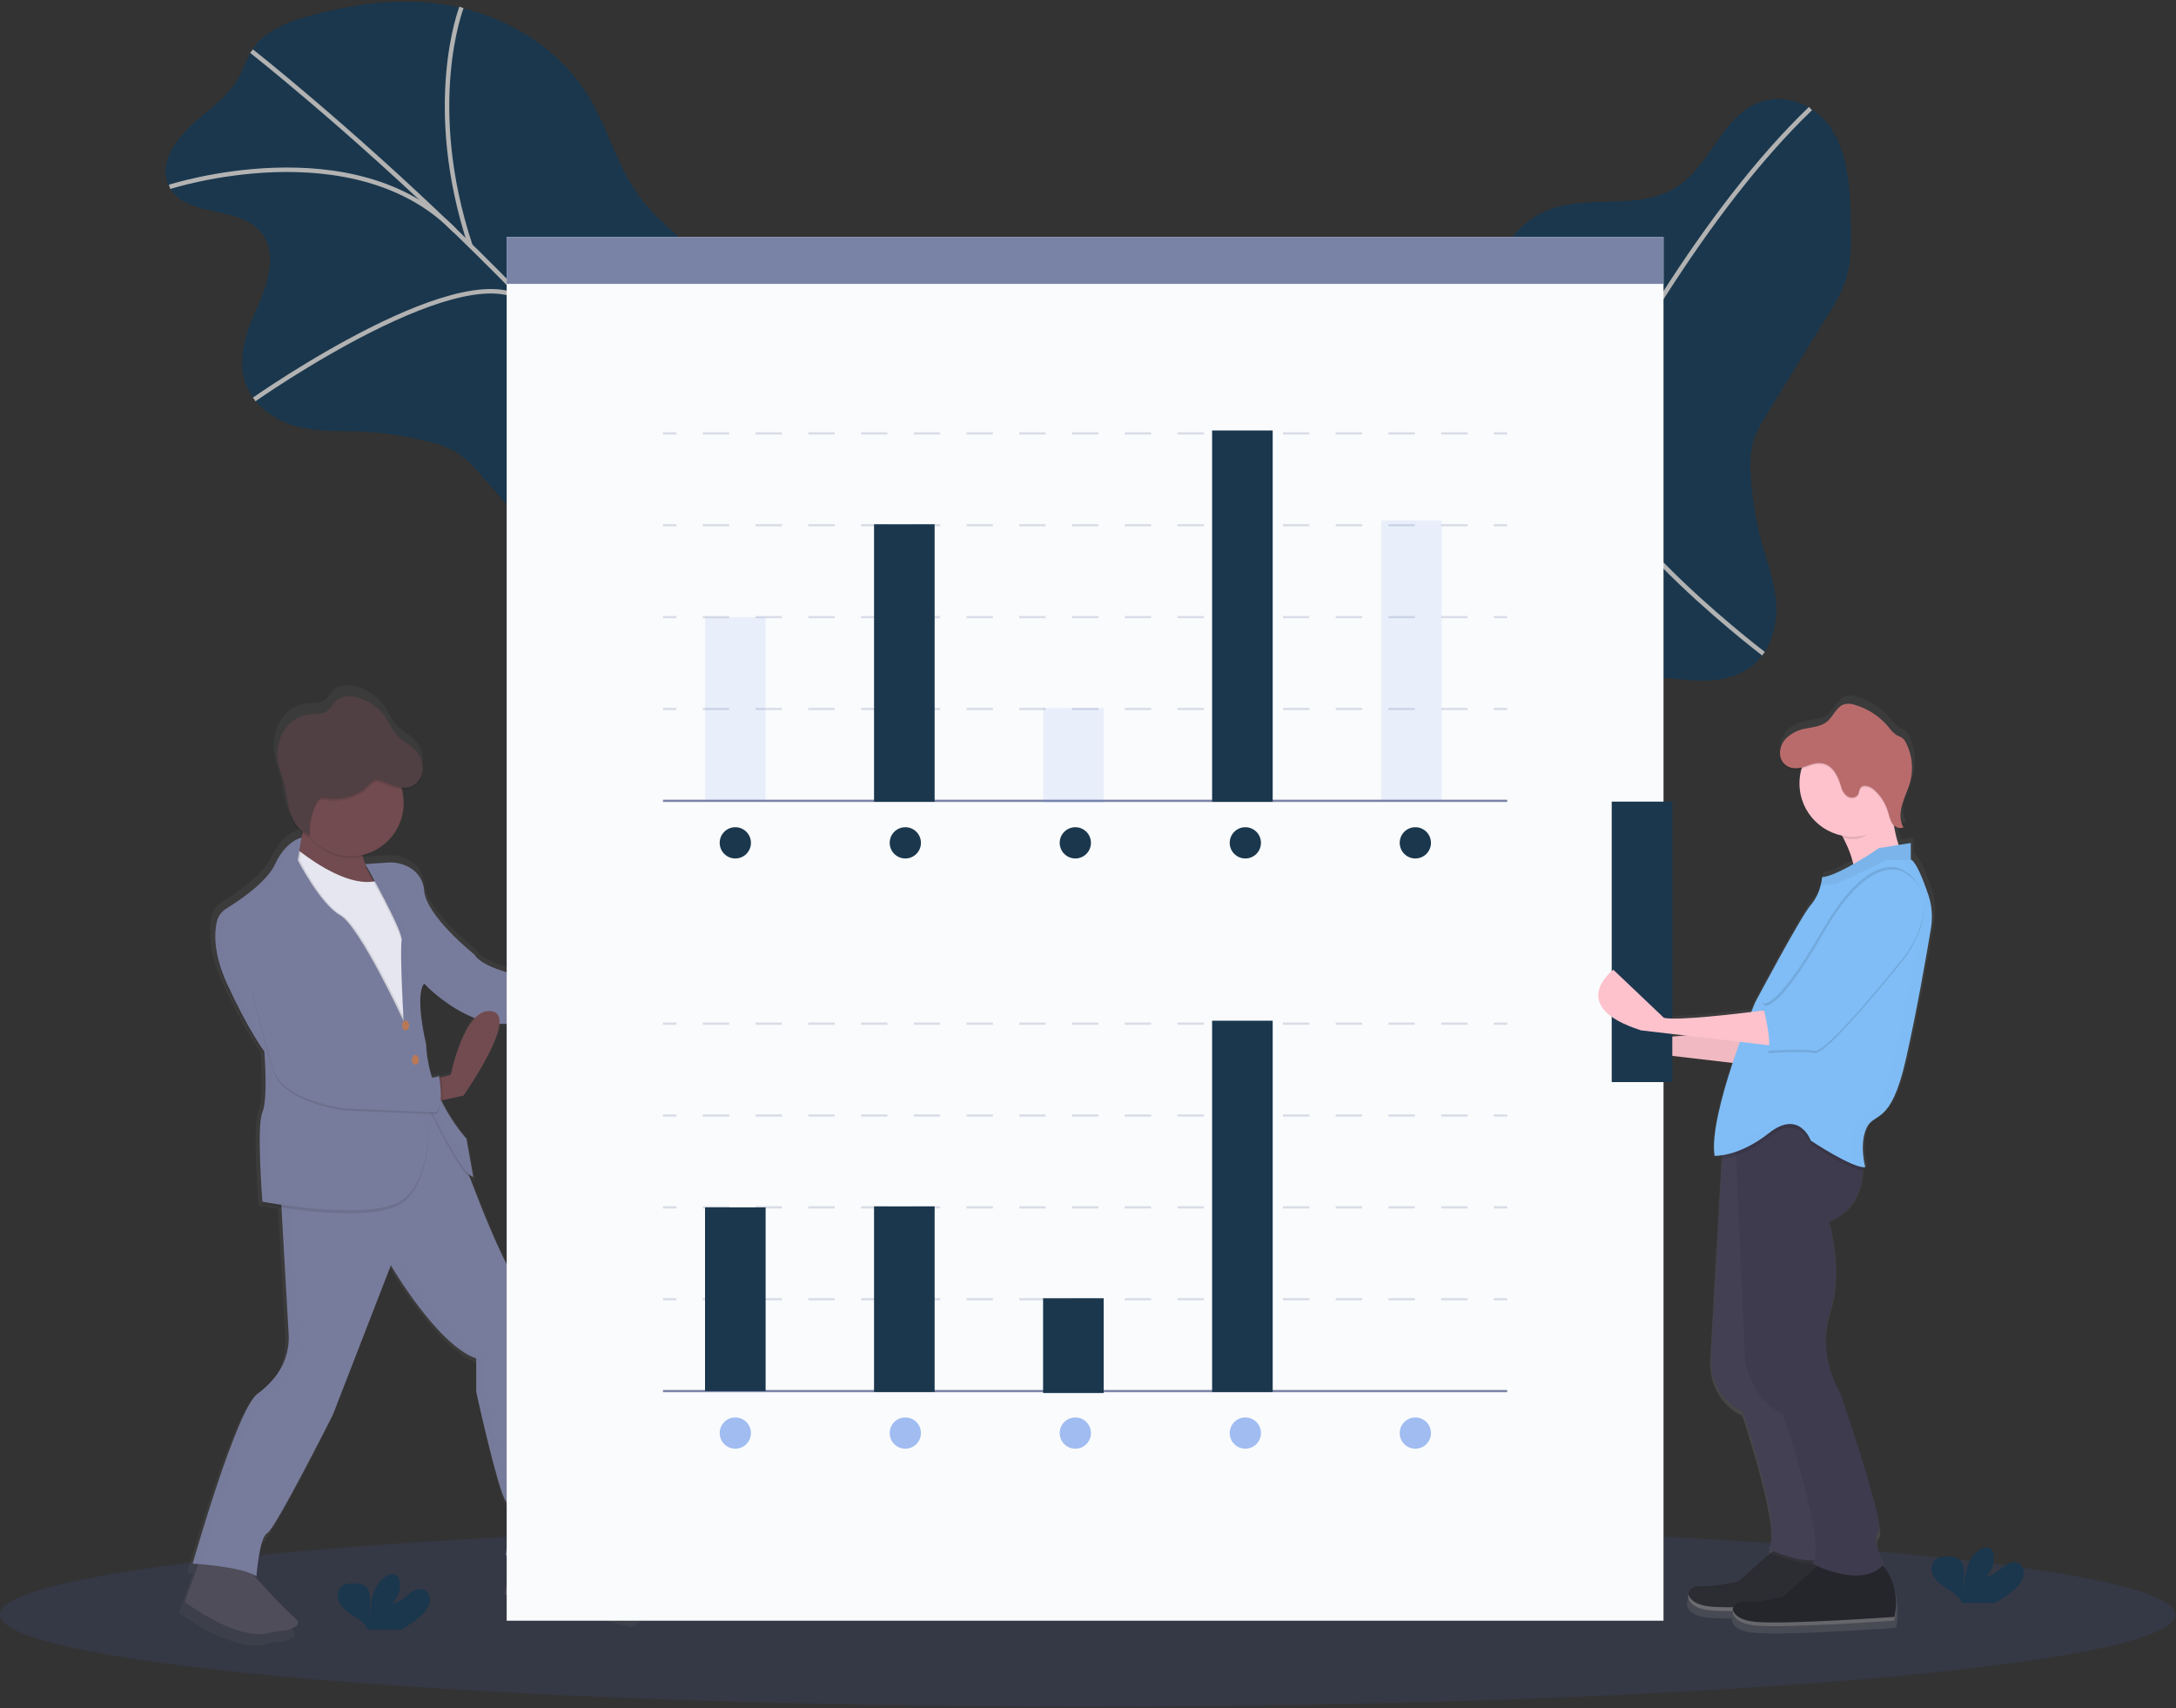 <svg width="972" height="763" viewBox="0 0 972 763" fill="none" xmlns="http://www.w3.org/2000/svg">
<rect x="0" y="0" width="972" height="763" fill="#333333" stroke="none"/>
<path d="M81.21 60.43C76.21 66.34 71.53 74.52 75.21 82.59C82.35 98.4 108.54 90.69 117.89 105.43C120.69 109.84 121.07 115.23 120.42 120.04C119.16 129.45 114.5 137.44 111.28 146.04C108.06 154.64 106.39 165.04 110.93 174.12C115.3 182.91 124.51 188.46 133.43 190.67C142.35 192.88 151.29 192.38 160.2 192.67C170.785 193.085 181.295 194.634 191.55 197.29C196.062 198.263 200.39 199.951 204.37 202.29C208.92 205.2 212.6 209.47 216.2 213.67L248.2 250.96C252.45 255.96 256.79 260.96 262.06 264.63C268.14 268.86 275.06 271.01 281.87 273.08C296.52 277.56 311.87 282.08 325.87 279.01C339.87 275.94 351.62 262.56 348.12 247.07C344.79 232.32 329.77 221.86 324.71 207.41C316.71 184.64 336.46 163.52 330.53 140.35C324.85 118.13 299.67 106.67 285.67 87.86C275.67 74.38 271.73 57.52 262.99 43.18C250.4 22.52 228.44 8.81 206.49 3.61C184.54 -1.59 162.47 0.92 141.93 6.1C133.23 8.31 124.53 11.1 117.63 16.62C110.3 22.49 109.45 31.39 104.11 38.48C97.92 46.74 87.95 52.42 81.21 60.43Z" fill="#1A374D"/>
<path d="M112.36 22.83C112.36 22.83 282.03 156.33 339.12 272.39" stroke="#B2B2B2" stroke-width="2" stroke-miterlimit="10"/>
<path d="M75.75 83.46C75.75 83.46 158.12 56.78 203.3 103.1" stroke="#B3B3B3" stroke-width="2" stroke-miterlimit="10"/>
<path d="M113.55 178.4C113.55 178.4 211.66 109.4 236.46 136.31" stroke="#B2B2B2" stroke-width="2" stroke-miterlimit="10"/>
<path d="M206.14 3.31C206.14 3.31 189.23 46.7 210.14 109.77" stroke="#B2B2B2" stroke-width="2" stroke-miterlimit="10"/>
<path d="M685.181 358.621C692.331 361.588 701.546 363.56 708.116 357.601C721.008 345.993 705.702 323.386 716.902 309.998C720.253 305.99 725.272 303.99 730.052 303.147C739.4 301.487 748.428 303.498 757.6 303.951C766.772 304.405 777.187 302.835 784.458 295.75C791.504 288.915 793.992 278.454 793.386 269.284C792.78 260.114 789.586 251.749 787.154 243.173C784.332 232.962 782.613 222.479 782.026 211.902C781.582 207.307 781.874 202.671 782.893 198.168C784.282 192.949 787.232 188.145 790.139 183.439L815.938 141.618C819.409 136.05 822.854 130.395 824.748 124.259C826.93 117.181 826.875 109.935 826.777 102.818C826.592 87.499 826.232 71.502 819.052 59.097C811.872 46.693 795.553 39.566 781.86 47.609C768.82 55.264 763.421 72.753 751.192 81.966C731.931 96.509 705.807 84.113 685.536 96.805C666.094 108.97 662.83 136.442 649.165 155.497C639.363 169.121 624.498 178 613.493 190.685C597.638 208.959 591.251 234.047 592.969 256.539C594.687 279.031 603.787 299.294 614.965 317.288C619.715 324.904 625.017 332.345 632.373 337.24C640.194 342.439 648.931 340.544 657.309 343.476C667.059 346.862 675.501 354.634 685.181 358.621Z" fill="#1A374D"/>
<path d="M639.892 340.373C639.892 340.373 715.502 138.152 808.718 48.486" stroke="#B2B2B2" stroke-width="2" stroke-miterlimit="10"/>
<path d="M708.781 356.822C708.781 356.822 658.326 286.459 688.722 229.337" stroke="#B3B3B3" stroke-width="2" stroke-miterlimit="10"/>
<path d="M787.739 291.953C787.739 291.953 692.183 219.458 710.281 187.652" stroke="#B2B2B2" stroke-width="2" stroke-miterlimit="10"/>
<path d="M592.79 256.964C592.79 256.964 639.267 259.885 692.997 220.794" stroke="#B2B2B2" stroke-width="2" stroke-miterlimit="10"/>
<path d="M330.19 141.1C330.19 141.1 317.38 169.83 258.29 159.78" stroke="#535461" stroke-width="2" stroke-miterlimit="10"/>
<path d="M248.98 247.53C248.98 247.53 294.45 202.05 280.55 185.53" stroke="#535461" stroke-width="2" stroke-miterlimit="10"/>
<path opacity="0.1" d="M485.85 762.21C754.178 762.21 971.7 743.818 971.7 721.13C971.7 698.442 754.178 680.05 485.85 680.05C217.522 680.05 0 698.442 0 721.13C0 743.818 217.522 762.21 485.85 762.21Z" fill="#476AE7"/>
<path d="M863.03 397.24C860.96 391.18 857.97 383.5 855.61 381.69C855.466 381.574 855.308 381.477 855.14 381.4H854.85V373.91L849.27 374.8C848.383 372.094 847.715 369.322 847.27 366.51C847.807 367.048 848.492 367.415 849.238 367.565C849.984 367.714 850.757 367.64 851.46 367.35C851.37 367.2 851.29 367.04 851.21 366.88L851.46 366.77C850.581 365.221 850.116 363.471 850.11 361.69C850.155 360.063 850.414 358.449 850.88 356.89C851.88 353.44 853.57 350.22 854.51 346.75C855.11 344.517 855.393 342.211 855.35 339.9C855.381 335.982 854.49 332.111 852.75 328.6C852.31 327.586 851.622 326.699 850.75 326.02C849.965 325.584 849.157 325.19 848.33 324.84C846.943 323.906 845.748 322.714 844.81 321.33C840.846 316.502 835.539 312.959 829.56 311.15C828.002 310.568 826.311 310.433 824.68 310.76C820.93 311.76 819.57 316.41 816.53 318.85C813.85 321 810.17 321.22 806.8 321.94C803.43 322.66 800.04 324.09 797.74 326.69C796.155 328.502 795.291 330.833 795.31 333.24C795.218 334.365 795.416 335.494 795.885 336.52C796.354 337.546 797.079 338.434 797.99 339.1C799.028 339.78 800.204 340.223 801.433 340.396C802.662 340.569 803.915 340.468 805.1 340.1C804.173 343.301 803.918 346.659 804.351 349.963C804.783 353.267 805.894 356.446 807.613 359.301C809.332 362.155 811.623 364.623 814.342 366.551C817.06 368.478 820.147 369.823 823.41 370.5L824.06 371.67C826.07 375.412 827.595 379.394 828.6 383.52C823.46 386.43 817.85 389.16 814.46 389.42C814.324 390.745 814.076 392.056 813.72 393.34C812.927 396.559 811.405 399.553 809.27 402.09C804.66 407.27 783.93 446.43 783.93 446.43C783.93 446.43 783.28 447.99 782.21 450.65C769.34 452.23 748.33 454.51 742.47 453.34L719.47 431.46C719.47 431.46 712.03 437.14 712.68 444.04L708.59 440.1C708.59 440.1 686.71 456.8 721.26 467.74L773.83 473.84C768.83 488.95 764.15 506.54 765.6 516.11H766.03C767.035 516.109 768.037 516.032 769.03 515.88L768.94 517.58L763.85 608.27C763.85 608.27 762.7 624.97 778.25 632.45C778.25 632.45 797.25 688.3 789.77 694.64C789.77 694.64 790.66 695.11 792.16 695.76L776.53 709.61C776.53 709.61 765.01 712.49 758.68 711.91C757.568 711.757 756.438 712.02 755.507 712.647C754.575 713.274 753.907 714.222 753.63 715.31C753.63 715.43 753.63 715.55 753.57 715.67V715.82C753.57 715.94 753.57 716.06 753.57 716.19C753.57 716.32 753.57 716.28 753.57 716.33C753.57 716.38 753.57 716.54 753.57 716.65C753.57 716.76 753.57 716.74 753.57 716.78C753.57 716.82 753.57 717.03 753.64 717.15V717.29C753.673 717.423 753.717 717.557 753.77 717.69L753.82 717.81C753.87 717.94 753.93 718.07 754 718.2V718.29C754.07 718.42 754.15 718.54 754.23 718.67L754.3 718.78C754.393 718.913 754.497 719.047 754.61 719.18L754.7 719.28C754.82 719.42 754.95 719.55 755.08 719.68L755.14 719.73L755.57 720.1L755.66 720.17C755.82 720.3 756 720.42 756.18 720.54L756.3 720.62C756.49 720.74 756.69 720.86 756.9 720.97H756.99L757.64 721.29H757.73L758.49 721.59L758.65 721.65L759.48 721.92H759.62L760.53 722.16H760.6L761.6 722.36H761.8L762.88 722.52H763.09L764.31 722.64C766.68 722.82 769.87 722.89 773.56 722.87C773.56 722.87 773.56 722.96 773.56 723.01C773.56 723.06 773.56 723.22 773.56 723.33V723.46C773.56 723.58 773.56 723.71 773.63 723.83V723.97C773.664 724.103 773.707 724.237 773.76 724.37L773.81 724.49C773.86 724.62 773.92 724.75 773.99 724.88V724.97C774.06 725.1 774.14 725.22 774.22 725.35L774.29 725.46C774.383 725.593 774.487 725.727 774.6 725.86L774.69 725.96C774.81 726.1 774.94 726.23 775.07 726.36L775.13 726.41L775.56 726.78L775.65 726.85C775.81 726.98 775.99 727.1 776.17 727.22L776.3 727.3C776.49 727.42 776.69 727.54 776.9 727.65H776.99L777.64 727.97H777.73L778.49 728.27L778.65 728.33L779.48 728.6H779.62L780.53 728.84H780.6L781.6 729.04H781.8L782.88 729.2H783.09L784.31 729.32C799.31 730.47 847.07 727.02 847.07 727.02V726.89V726.72C847.54 724.49 849.84 711.53 841.68 701.95C841.92 701.7 842.16 701.43 842.38 701.15C842.38 701.15 836.05 690.21 839.5 686.75C842.95 683.29 822.23 623.41 822.23 623.41C822.23 623.41 811.29 606.14 817.62 586.56C823.95 566.98 817.04 545.68 817.04 545.68C817.04 545.68 832.14 541.19 832.45 522.6C832.45 522.04 832.45 521.46 832.45 520.87C832.781 520.917 833.116 520.937 833.45 520.93C833.663 520.945 833.877 520.945 834.09 520.93C834.09 520.93 831.21 510.57 834.67 503.08C838.13 495.59 845.61 502.5 852.52 471.99C857.52 449.91 861.92 424.51 863.97 412.15C864.857 407.177 864.534 402.063 863.03 397.24V397.24ZM731.62 462.02L726.37 457.02C728.11 457.74 730.04 458.45 732.2 459.13L752 461.43C743.16 462.23 734.95 462.68 731.62 462.02Z" fill="url(#paint0_linear_820_179)"/>
<path d="M781.74 459.1C781.74 459.1 741.01 464.76 732.52 463.1L709.85 441.54C709.85 441.54 688.35 457.95 722.3 468.69L785.7 476.1L781.74 459.1Z" fill="#FDC2CC"/>
<path opacity="0.05" d="M781.74 459.1C781.74 459.1 741.01 464.76 732.52 463.1L709.85 441.54C709.85 441.54 688.35 457.95 722.3 468.69L785.7 476.1L781.74 459.1Z" fill="black"/>
<path d="M796.45 688.75L776.65 706.29C776.65 706.29 765.34 709.12 759.11 708.55C752.88 707.98 750.06 718.17 764.77 719.3C779.48 720.43 826.43 717.04 826.43 717.04C826.43 717.04 830.96 698.94 817.38 688.75H796.45Z" fill="#25252C"/>
<path opacity="0.05" d="M796.399 689L776.599 706.54C776.599 706.54 765.289 709.37 759.059 708.8C752.829 708.23 750.009 718.42 764.719 719.55C779.429 720.68 826.379 717.29 826.379 717.29C826.379 717.29 830.909 699.19 817.329 689H796.399Z" fill="#C7C7C7"/>
<path opacity="0.3" d="M827.14 709.21C827.106 711.272 826.869 713.325 826.43 715.34C826.43 715.34 779.43 718.73 764.77 717.6C757.7 717.06 754.69 714.42 754.15 711.89C753.51 714.79 756.07 718.63 764.77 719.3C779.48 720.43 826.43 717.04 826.43 717.04C826.981 714.468 827.219 711.839 827.14 709.21V709.21Z" fill="white"/>
<path d="M819.64 368C819.64 368 832.09 385.54 827.56 397.42C823.03 409.3 851.32 384.97 851.32 384.97C851.32 384.97 842.27 369.13 846.79 352.16L819.64 368Z" fill="#FDC2CC"/>
<path d="M816.25 695.54L796.45 713.1C796.45 713.1 785.14 715.93 778.91 715.36C772.68 714.79 769.85 724.96 784.57 726.1C799.29 727.24 846.23 723.84 846.23 723.84C846.23 723.84 850.76 705.74 837.18 695.55L816.25 695.54Z" fill="#25252C"/>
<path d="M821.91 691.58C818.96 695.22 814.8 696.58 810.45 696.83C800.56 697.3 789.67 691.58 789.67 691.58C797.02 685.36 778.36 630.48 778.36 630.48C763.09 623.13 764.22 606.72 764.22 606.72L769.22 517.65L770.47 495.28L786.31 485.66L798.8 495.24L810.64 504.33C811.41 507.22 811.905 510.177 812.12 513.16C813.49 533.95 797.06 538.84 797.06 538.84C797.06 538.84 803.85 559.77 797.63 579C791.41 598.23 802.16 615.2 802.16 615.2C802.16 615.2 822.53 674.03 819.16 677.43C815.79 680.83 821.91 691.58 821.91 691.58Z" fill="#3E3B4F"/>
<path opacity="0.05" d="M821.709 692.92C818.759 696.56 814.599 697.92 810.249 698.17C800.359 698.64 789.469 692.92 789.469 692.92C796.819 686.7 778.159 631.82 778.159 631.82C762.889 624.47 764.019 608.06 764.019 608.06L769.019 518.99L770.269 496.62L786.109 487L798.599 496.58L810.439 505.67C811.208 508.56 811.704 511.517 811.919 514.5C813.289 535.29 796.859 540.18 796.859 540.18C796.859 540.18 803.649 561.11 797.429 580.34C791.209 599.57 801.959 616.54 801.959 616.54C801.959 616.54 822.329 675.37 818.959 678.77C815.589 682.17 821.709 692.92 821.709 692.92Z" fill="#BEB2B2"/>
<path d="M841.71 698.37C832.09 710.25 809.47 698.37 809.47 698.37C809.931 697.952 810.276 697.421 810.47 696.83C814.62 685.55 796.47 631.62 796.47 631.62C781.2 624.27 779.47 606.73 779.47 606.73L775.47 516.08L774.95 504.34L798.75 495.25L806.06 492.46L830.39 511.1C831.444 514.954 831.968 518.934 831.95 522.93C831.65 541.22 816.85 545.63 816.85 545.63C816.85 545.63 823.64 566.56 817.42 585.79C811.2 605.02 821.95 621.99 821.95 621.99C821.95 621.99 842.32 680.82 838.95 684.22C835.58 687.62 841.71 698.37 841.71 698.37Z" fill="#3E3B4F"/>
<path opacity="0.1" d="M831.95 522.95C827.06 522.25 817.16 516.36 812.07 513.16C810.13 511.94 808.89 511.16 808.89 511.16C808.89 511.16 803.8 497.02 790.22 507.77C785.804 511.352 780.818 514.168 775.47 516.1C773.424 516.824 771.315 517.353 769.17 517.68L770.42 495.31L786.26 485.69L798.75 495.27L806.06 492.48L830.39 511.1C831.445 514.961 831.97 518.948 831.95 522.95V522.95Z" fill="black"/>
<path d="M862.57 414.43C860.57 426.57 856.23 451.52 851.32 473.22C844.53 503.22 837.18 496.41 833.78 503.77C830.38 511.13 833.21 521.31 833.21 521.31C827.55 521.88 808.88 509.43 808.88 509.43C808.88 509.43 803.79 495.29 790.21 506.04C776.63 516.79 765.88 516.22 765.88 516.22C763.05 497.55 783.98 447.77 783.98 447.77C783.98 447.77 804.37 409.3 808.85 404.21C810.947 401.716 812.443 398.774 813.22 395.61C813.567 394.349 813.808 393.061 813.94 391.76C821.29 391.19 839.4 378.76 839.4 378.76L853.54 376.5V383.85C853.705 383.924 853.859 384.018 854 384.13C856.33 385.91 859.26 393.46 861.29 399.41C862.946 404.235 863.386 409.394 862.57 414.43V414.43Z" fill="#80BDF6"/>
<path opacity="0.1" d="M851.32 391.2C851.32 391.2 836.61 379.32 814.55 417.79C792.49 456.26 787.4 450.03 787.4 450.03C787.4 450.03 791.93 467.03 789.66 470.4C789.66 470.4 804.93 469.27 810.59 470.4C816.25 471.53 851.32 427.4 851.32 427.4C851.32 427.4 869.43 402.51 851.32 391.2Z" fill="black"/>
<path opacity="0.1" d="M850.76 388.93C850.76 388.93 836.05 377.1 813.99 415.52C791.93 453.94 786.85 447.77 786.85 447.77C786.85 447.77 804.37 467 810.03 468.1C815.69 469.2 850.76 425.1 850.76 425.1C850.76 425.1 868.85 400.25 850.76 388.93Z" fill="black"/>
<path opacity="0.1" d="M789.14 466.72C789.37 462.53 787.79 455.16 786.88 451.34C790.32 450.89 792.49 450.59 792.49 450.59L796.49 467.59L789.14 466.72Z" fill="black"/>
<path opacity="0.1" d="M847.36 353.29L820.21 369.1C821.353 370.77 822.408 372.499 823.37 374.28C824.937 374.599 826.531 374.76 828.13 374.76C835.38 374.76 838.76 367.15 843.13 362.03C842.85 357.95 846.15 357.85 847.36 353.29Z" fill="black"/>
<path d="M827.57 373.66C840.692 373.66 851.33 363.022 851.33 349.9C851.33 336.778 840.692 326.14 827.57 326.14C814.447 326.14 803.81 336.778 803.81 349.9C803.81 363.022 814.447 373.66 827.57 373.66Z" fill="#FDC2CC"/>
<path opacity="0.1" d="M797.51 330.68C799.908 328.221 803.024 326.586 806.41 326.01C809.71 325.3 813.33 325.08 815.97 323.01C818.97 320.62 820.29 316.08 823.97 315.07C825.571 314.748 827.23 314.88 828.76 315.45C834.64 317.224 839.861 320.704 843.76 325.45C844.679 326.81 845.85 327.981 847.21 328.9C848.023 329.244 848.818 329.632 849.59 330.06C850.437 330.729 851.104 331.598 851.53 332.59C854.183 337.946 854.795 344.086 853.25 349.86C852.33 353.27 850.67 356.43 849.69 359.86C848.71 363.29 848.46 367.1 850.26 370.13C848.52 371.02 846.32 369.9 845.26 368.28C844.2 366.66 843.84 364.66 843.26 362.79C842.128 359.112 840.008 355.815 837.13 353.26C835.35 351.68 832.13 350.62 830.92 352.66C830.44 353.45 830.47 354.45 830.06 355.27C829.25 356.87 826.91 357.19 825.36 356.27C823.866 355.239 822.816 353.682 822.42 351.91C820.09 344.03 816.12 339.07 807.69 342.44C804.55 343.7 800.85 344.55 797.83 342.39C793.85 339.54 794.66 333.9 797.51 330.68Z" fill="black"/>
<path d="M797.51 330.1C799.908 327.641 803.024 326.006 806.41 325.43C809.71 324.72 813.33 324.5 815.97 322.43C818.97 320.04 820.29 315.5 823.97 314.49C825.571 314.168 827.23 314.3 828.76 314.87C834.64 316.644 839.861 320.124 843.76 324.87C844.679 326.23 845.85 327.401 847.21 328.32C848.023 328.664 848.818 329.052 849.59 329.48C850.437 330.149 851.104 331.018 851.53 332.01C854.183 337.366 854.795 343.506 853.25 349.28C852.33 352.69 850.67 355.85 849.69 359.28C848.71 362.71 848.46 366.52 850.26 369.55C848.52 370.44 846.32 369.32 845.26 367.7C844.2 366.08 843.84 364.08 843.26 362.21C842.128 358.532 840.008 355.235 837.13 352.68C835.35 351.1 832.13 350.04 830.92 352.08C830.44 352.87 830.47 353.87 830.06 354.69C829.25 356.29 826.91 356.61 825.36 355.69C823.866 354.659 822.816 353.102 822.42 351.33C820.09 343.45 816.12 338.49 807.69 341.86C804.55 343.12 800.85 343.97 797.83 341.81C793.85 338.97 794.66 333.34 797.51 330.1Z" fill="#B96B6B"/>
<path opacity="0.05" d="M854.05 384.1H842.55C842.55 384.1 819.92 395.41 819.36 394.85C818.98 394.47 815.48 395.12 813.26 395.59C813.607 394.329 813.848 393.041 813.98 391.74C821.33 391.17 839.44 378.74 839.44 378.74L853.58 376.48V383.83C853.747 383.9 853.905 383.991 854.05 384.1V384.1Z" fill="black"/>
<path opacity="0.3" d="M846.94 716C846.906 718.062 846.668 720.115 846.23 722.13C846.23 722.13 799.23 725.52 784.57 724.39C777.5 723.85 774.49 721.21 773.95 718.68C773.31 721.58 775.87 725.42 784.57 726.09C799.28 727.22 846.23 723.83 846.23 723.83C846.781 721.258 847.019 718.629 846.94 716V716Z" fill="white"/>
<g opacity="0.05">
<path opacity="0.05" d="M784.85 505.47C777.22 511.47 770.47 513.98 766.04 514.98C766.04 515.4 766.12 515.82 766.18 516.22C766.18 516.22 776.93 516.79 790.51 506.04C792.613 504.237 795.099 502.938 797.78 502.24C794.85 500.83 790.59 500.92 784.85 505.47Z" fill="black"/>
<path opacity="0.05" d="M861.62 399.4C859.62 393.4 856.62 385.9 854.33 384.12C854.188 384.008 854.034 383.914 853.87 383.84C853.87 383.84 849.19 384 849.34 384.12C851.67 385.9 853.93 392.88 855.96 398.83C857.596 403.653 858.018 408.805 857.19 413.83C855.19 425.97 850.85 450.92 845.94 472.62C839.15 502.62 831.8 495.81 828.4 503.17C825.62 509.17 827.01 517.11 827.61 519.78C830.03 520.78 832.13 521.41 833.49 521.27C833.49 521.27 830.66 511.09 834.06 503.73C837.46 496.37 844.81 503.16 851.6 473.18C856.51 451.49 860.83 426.53 862.85 414.39C863.676 409.368 863.254 404.22 861.62 399.4V399.4Z" fill="black"/>
</g>
<path d="M284.21 713.9C284.21 713.9 271.21 714.8 263.11 700.9C261.539 698.093 259.683 695.456 257.57 693.03C254.976 688.777 253.628 683.881 253.68 678.9C254.13 668.58 243.36 612.02 243.36 612.02C243.36 612.02 244.71 590.47 233.93 577.02C226.84 568.16 216.64 542.76 210.49 526.44C210.904 526.808 211.402 527.069 211.94 527.2L211.69 525.79L211.94 525.85L208.8 508.34C204.172 503.016 200.271 497.101 197.2 490.75L197.92 490.6L207.45 488.6C207.45 488.6 222.94 466.6 223.89 455.76L225.15 455.82H226.93C246.64 455.39 269.84 458.07 269.84 458.07C269.84 458 269.73 457.72 269.61 457.28C269.008 455.101 268.544 452.887 268.22 450.65L269.11 450.59L277.93 450C277.93 450 308.45 415.89 297.23 409.6C286.01 403.31 274.34 437.88 274.34 437.88L270.57 438.57L269.57 438.76C269.67 438.61 269.77 438.47 269.89 438.33C270.01 438.19 220.06 436.09 212.43 423.97C212.43 423.97 190.43 406.46 189.54 394.79C189.06 388.6 185.18 385.31 181.63 383.59C178.915 382.296 175.909 381.734 172.91 381.96L162.61 382.67L163.34 383.97H163.05C162.404 382.49 161.863 380.966 161.43 379.41H161.64C161.57 379.09 161.5 378.77 161.44 378.41C164.596 377.665 167.571 376.294 170.188 374.379C172.805 372.463 175.011 370.042 176.676 367.259C178.34 364.475 179.429 361.386 179.878 358.174C180.327 354.963 180.127 351.693 179.29 348.56C180.288 348.689 181.3 348.662 182.29 348.48C186.07 347.7 188.76 343.86 188.86 340C188.86 339.75 188.86 339.5 188.86 339.25C188.86 339.25 188.86 339.15 188.86 339.1C188.823 337.166 188.355 335.265 187.49 333.535C186.625 331.805 185.385 330.29 183.86 329.1C181.8 327.39 179.35 326.17 177.48 324.27C175.26 322 174.05 318.96 172.32 316.27C169.435 311.846 165.155 308.513 160.16 306.8C156.44 305.54 151.89 305.4 149.04 308.1C147.57 309.49 146.72 311.48 145.04 312.65C142.67 314.34 139.45 313.84 136.55 314.18C131.29 314.8 126.67 318.55 124.35 323.32C122.927 326.332 122.242 329.64 122.35 332.97C122.318 335.256 122.591 337.536 123.16 339.75C123.72 341.96 124.55 344.09 125.16 346.28C126.42 350.84 126.71 355.64 128.16 360.15C129.142 363.487 131.099 366.454 133.78 368.67L133.35 370.53C133.07 370.59 126.08 372.09 121.24 382.65C117.42 390.97 104.5 399.57 98.82 403.04C97.76 403.688 96.84 404.541 96.114 405.549C95.388 406.557 94.87 407.7 94.59 408.91C94.044 411.358 93.803 413.863 93.87 416.37C93.77 421.78 94.87 429.26 99.25 438.75C109.13 460.3 116.31 469.75 116.31 469.75C116.31 469.75 116.86 476.35 116.89 483.31C116.89 488.49 116.51 493.65 115.41 496.23C114.48 498.41 114.19 503.98 114.21 510.33C114.21 522.52 115.41 538.43 115.41 538.43C115.41 538.43 118.84 539.08 124.16 539.86L127.47 598.05C127.886 605.096 125.625 612.04 121.14 617.49C118.809 620.349 116.121 622.897 113.14 625.07C103.71 631.8 83.51 702.73 83.51 702.73C83.51 702.73 84.51 702.79 86.13 702.92L79.92 720.24C79.92 720.24 104.72 739.24 119.82 734.05C121.433 733.525 123.125 733.285 124.82 733.34C127.82 733.34 134.17 730.99 130.62 727.88C124.17 722.24 116.44 713.7 111.27 707.76C111.757 707.996 112.226 708.27 112.67 708.58V708.44L112.88 708.58C112.88 708.58 112.93 707.88 113.04 706.75L112.82 706.68C113.28 702.01 114.72 690.27 117.59 688.83C121.18 687.03 147.66 634.52 147.66 634.52L174.14 566.29C174.14 566.29 195.24 602.65 213.19 608.93V624.1C213.19 624.1 223.07 668.99 226.66 673.93C230.25 678.87 226.66 698.62 226.66 698.62C227.37 699.433 228.183 700.149 229.08 700.75L226.21 717.02C226.21 717.02 246.86 716.12 281.87 726.9C281.96 726.92 295.43 721.1 284.21 713.9ZM201.61 479.1L197.24 480.19L196.38 480.41C196.29 479.87 196.23 479.55 196.23 479.55C195.23 479.999 194.155 480.26 193.06 480.32C191.511 475.412 190.616 470.322 190.4 465.18C190.4 465.18 187.86 454.81 187.72 446.43C187.77 443.16 188.26 440.31 189.5 438.7L190.96 438.82L191.96 439.82L192.03 439.89L192.55 440.36L193.09 440.85L193.18 440.93L193.77 441.44L193.87 441.53L194.47 442.04L194.53 442.09L195.2 442.64L195.35 442.76L196.06 443.33H196.12L196.82 443.88L196.98 444L197.75 444.59L197.91 444.71L198.65 445.25L198.78 445.34L199.62 445.94L199.82 446.08L200.7 446.69L200.78 446.74L201.64 447.31L201.85 447.45L202.78 448.04L202.98 448.16L203.85 448.69L204.01 448.79L205.01 449.37L205.25 449.51L206.25 450.09H206.33L207.33 450.62L207.58 450.75L208.64 451.28L208.86 451.38L209.86 451.84L210.05 451.93L211.16 452.41L211.43 452.52L212.59 452.98C205.29 460.77 201.61 479.1 201.61 479.1Z" fill="url(#paint1_linear_820_179)"/>
<path d="M90.9 692.22L82.57 715.45C82.57 715.45 105.38 732.94 120.2 729.32C122.433 728.765 124.707 728.397 127 728.22C130.07 727.99 135.35 725.76 132.09 722.91C121.57 713.71 107.55 696.62 107.55 696.62L90.9 692.22Z" fill="#4F4D59"/>
<path d="M229.38 690.02L225.44 712.37C225.44 712.37 245.6 711.49 279.78 722.01C279.78 722.01 292.93 716.31 281.97 709.3C281.97 709.3 269.26 710.18 261.37 696.59C253.48 683 248.66 684.76 248.66 684.76L229.38 690.02Z" fill="#4F4D59"/>
<path d="M125.08 527.88L128.94 595.88C129.354 603.127 126.95 610.254 122.23 615.77C120.097 618.303 117.666 620.569 114.99 622.52C105.79 629.09 86.07 698.33 86.07 698.33C86.07 698.33 108.42 699.64 114.55 704.03C114.55 704.03 115.86 686.5 119.37 684.75C122.88 683 148.73 631.75 148.73 631.75L174.6 565.1C174.6 565.1 195.2 600.6 212.73 606.73V621.63C212.73 621.63 222.37 665.45 225.88 670.27C229.39 675.09 225.88 694.37 225.88 694.37C225.88 694.37 235.96 707.08 259.18 693.49C259.18 693.49 251.73 685.16 252.18 675.08C252.63 665 242.1 609.79 242.1 609.79C242.1 609.79 243.41 588.79 232.9 575.61C222.39 562.43 204.85 512.1 204.85 512.1L192.79 486.15L125.08 527.88Z" fill="#787C9C"/>
<g opacity="0.1">
<path opacity="0.1" d="M90.24 698.35C90.24 698.35 109.96 629.11 119.16 622.54C121.989 620.472 124.545 618.057 126.77 615.35C131.272 609.909 133.535 602.959 133.1 595.91L129.24 527.91L193.85 488.05L192.97 486.16L125.28 527.88L129.14 595.88C129.591 602.93 127.343 609.888 122.85 615.34C120.625 618.047 118.069 620.462 115.24 622.53C106.04 629.1 86.32 698.34 86.32 698.34C86.32 698.34 108.67 699.65 114.8 704.04C114.8 704.04 114.85 703.36 114.96 702.25C106.32 699.3 90.24 698.35 90.24 698.35Z" fill="black"/>
<path opacity="0.1" d="M230.04 694.41C230.04 694.41 233.55 675.13 230.04 670.31C226.53 665.49 216.85 621.66 216.85 621.66V606.76C199.36 600.63 178.76 565.1 178.76 565.1L177.23 569.1C183.17 578.52 199.02 601.91 212.94 606.78V621.68C212.94 621.68 222.58 665.5 226.09 670.32C229.6 675.14 226.09 694.42 226.09 694.42C226.09 694.42 230.98 700.57 241.78 699.74C233.73 699.1 230.04 694.41 230.04 694.41Z" fill="black"/>
</g>
<path d="M275.85 451.63L267.24 452.2L262.7 452.5V441.5L268.7 440.42L272.39 439.75C272.39 439.75 283.78 406.01 294.74 412.14C305.7 418.27 275.85 451.63 275.85 451.63Z" fill="#714B4F"/>
<path d="M137.79 361.36C137.79 361.36 132.09 383.27 130.34 396.86C128.59 410.45 171.09 399.49 171.09 399.49C171.09 399.49 154.88 379.77 164.09 369.25L137.79 361.36Z" fill="#714B4F"/>
<path d="M183.85 452.51L184.73 460.84L171.15 459.96L157.51 448.1L143.93 410L135.17 396.42L128.59 388.1L131.22 378.02C131.22 378.02 132.42 379.02 134.45 380.62C141.12 385.73 156.78 396.34 168.22 393.41C168.749 393.278 169.27 393.114 169.78 392.92L186.85 422.27L183.85 452.51Z" fill="#E6E6F0"/>
<path opacity="0.1" d="M134.72 375.38C134.72 375.38 127.72 376.69 122.89 387.21C119.18 395.3 106.67 403.64 101.08 407.07C100.015 407.722 99.09 408.581 98.362 409.596C97.634 410.611 97.117 411.762 96.84 412.98C95.71 417.98 95.28 427.28 101.42 440.68C111.06 461.68 118.07 470.92 118.07 470.92C118.07 470.92 119.82 491.92 117.19 498.09C114.56 504.26 117.19 537.97 117.19 537.97C117.19 537.97 163.19 546.73 178.54 537.97C193.89 529.21 191.69 495.46 191.69 495.46C191.69 495.46 206.15 526.1 211.41 527.01L208.34 509.92C208.34 509.92 191.25 491.51 190.34 467.85C190.34 467.85 185.08 446.38 189.46 440.68C189.46 440.68 263.52 446.82 267.9 441.56C267.9 441.56 219.26 439.37 211.81 427.56C211.81 427.56 190.34 410.47 189.46 399.08C189.332 396.943 188.661 394.875 187.512 393.069C186.362 391.264 184.772 389.781 182.89 388.76C179.909 387.065 176.489 386.302 173.07 386.57L163.17 387.25C163.17 387.25 180.26 417.49 179.38 421.43C178.5 425.37 180.26 457.36 180.26 457.36C180.26 457.36 160.58 414.82 151.85 410C143.12 405.18 133.01 385.39 133.01 385.39L134.76 375.39" fill="black"/>
<path opacity="0.1" d="M183.85 452.51L184.73 460.84L171.15 459.96L157.51 448.1L143.93 410L135.17 396.42L128.59 388.1L131.22 378.02C131.22 378.02 132.42 379.02 134.45 380.62L133.85 384.1C133.85 384.1 143.93 403.89 152.69 408.71C161.45 413.53 181.17 456.04 181.17 456.04C181.17 456.04 179.42 424.04 180.29 420.11C180.89 417.43 173.21 402.66 168.22 393.43C168.749 393.298 169.27 393.134 169.78 392.94L186.85 422.27L183.85 452.51Z" fill="black"/>
<path opacity="0.1" d="M267.22 452.21L262.68 452.51V441.51L268.68 440.43C266.57 443.22 266.64 448.1 267.22 452.21Z" fill="black"/>
<path d="M134.72 374.1C134.72 374.1 127.72 375.41 122.89 385.93C119.18 394.02 106.67 402.36 101.08 405.79C100.015 406.442 99.09 407.301 98.362 408.316C97.634 409.331 97.117 410.482 96.84 411.7C95.71 416.7 95.28 426 101.42 439.4C111.06 460.4 118.07 469.64 118.07 469.64C118.07 469.64 119.82 490.64 117.19 496.81C114.56 502.98 117.19 536.69 117.19 536.69C117.19 536.69 163.19 545.45 178.54 536.69C193.89 527.93 191.69 494.1 191.69 494.1C191.69 494.1 206.15 524.78 211.41 525.65L208.34 508.56C208.34 508.56 191.25 490.15 190.34 466.49C190.34 466.49 185.08 445.02 189.46 439.32C189.46 439.32 206.55 457.73 225.83 457.32C245.11 456.91 267.9 459.51 267.9 459.51C267.9 459.51 263.52 445.51 267.9 440.23C267.9 440.23 219.26 438.04 211.81 426.23C211.81 426.23 190.34 409.14 189.46 397.75C189.332 395.613 188.661 393.545 187.512 391.739C186.362 389.934 184.772 388.45 182.89 387.43C179.909 385.735 176.489 384.972 173.07 385.24L163.17 385.92C163.17 385.92 180.3 416.1 179.42 420.1C178.54 424.1 180.3 456.03 180.3 456.03C180.3 456.03 160.58 413.51 151.85 408.69C143.12 403.87 132.97 384.1 132.97 384.1L134.72 374.1Z" fill="#787C9C"/>
<path opacity="0.1" d="M125.08 420.1C125.08 420.1 135.6 455.6 141.73 459.98C147.86 464.36 185.11 486.71 196.07 481.45C196.07 481.45 198.7 494.6 194.76 497.66C194.76 497.66 153.9 496.06 153.57 495.91C153.57 495.91 126.84 492.4 122.46 479.26C118.08 466.12 112.82 443.76 112.82 443.76L125.08 420.1Z" fill="black"/>
<path d="M181.18 460.18C182.025 460.18 182.71 459.199 182.71 457.99C182.71 456.78 182.025 455.8 181.18 455.8C180.335 455.8 179.65 456.78 179.65 457.99C179.65 459.199 180.335 460.18 181.18 460.18Z" fill="#BA7855"/>
<path d="M185.56 475.52C186.405 475.52 187.09 474.539 187.09 473.33C187.09 472.12 186.405 471.14 185.56 471.14C184.715 471.14 184.03 472.12 184.03 473.33C184.03 474.539 184.715 475.52 185.56 475.52Z" fill="#BA7855"/>
<g opacity="0.1">
<path opacity="0.1" d="M120.26 536.21C120.26 536.21 117.63 502.47 120.26 496.33C122.89 490.19 121.14 469.16 121.14 469.16C121.14 469.16 114.14 459.96 104.49 438.92C98.35 425.52 98.79 416.22 99.91 411.22C100.187 410.001 100.706 408.85 101.436 407.834C102.166 406.819 103.093 405.961 104.16 405.31C109.75 401.88 122.26 393.54 125.96 385.45C128.68 379.52 132.09 376.51 134.56 375.02L134.73 374.02C134.73 374.02 127.73 375.33 122.9 385.85C119.19 393.94 106.68 402.28 101.1 405.71C100.033 406.361 99.106 407.219 98.376 408.234C97.646 409.25 97.127 410.401 96.85 411.62C95.72 416.62 95.29 425.92 101.43 439.32C111.07 460.32 118.08 469.56 118.08 469.56C118.08 469.56 119.83 490.56 117.2 496.73C114.57 502.9 117.2 536.61 117.2 536.61C117.2 536.61 150.07 542.87 169.51 539.52C149.85 541.85 120.26 536.21 120.26 536.21Z" fill="black"/>
<path opacity="0.1" d="M179.42 420.1C178.82 422.8 179.42 438.68 179.91 448.4C182.03 452.73 183.36 455.59 183.36 455.59C183.36 455.59 181.61 423.59 182.48 419.66C183.31 415.91 167.92 388.41 166.39 385.66L163.2 385.88C163.2 385.88 180.3 416.1 179.42 420.1Z" fill="black"/>
<path opacity="0.1" d="M228.94 456.89C209.66 457.33 192.57 438.89 192.57 438.89C192.053 439.606 191.677 440.414 191.46 441.27C196.46 445.98 210.46 457.65 225.87 457.27C245.15 456.83 267.94 459.46 267.94 459.46C267.94 459.46 267.85 459.17 267.71 458.67C254.83 457.358 241.886 456.763 228.94 456.89V456.89Z" fill="black"/>
<path opacity="0.1" d="M194.76 493.7C194.76 493.7 194.94 496.44 194.84 500.55C199.4 509.55 207.7 525.07 211.41 525.69L210.76 522.09C204.36 514.1 194.76 493.7 194.76 493.7Z" fill="black"/>
</g>
<path d="M207.03 489.32L197.72 491.32L190.38 492.87L194.32 481.87L197.06 481.18L201.33 480.12C201.33 480.12 207.47 449.44 219.74 451.64C232.01 453.84 207.03 489.32 207.03 489.32Z" fill="#714B4F"/>
<path opacity="0.1" d="M197.72 491.28L190.38 492.83L194.32 481.83L197.06 481.14C197.673 484.483 197.894 487.886 197.72 491.28Z" fill="black"/>
<path d="M125.08 419.2C125.08 419.2 135.6 454.7 141.73 459.08C147.86 463.46 185.11 485.81 196.07 480.55C196.07 480.55 198.7 493.7 194.76 496.76C194.76 496.76 153.9 495.16 153.57 495.01C153.57 495.01 126.84 491.5 122.46 478.36C118.08 465.22 112.82 442.86 112.82 442.86L125.08 419.2Z" fill="#787C9C"/>
<path opacity="0.1" d="M138.23 362.24C138.23 362.24 137.34 365.67 136.15 370.66C138.582 375.251 142.457 378.915 147.178 381.084C151.899 383.253 157.203 383.807 162.27 382.66C161.22 378.16 161.45 373.66 164.53 370.09L138.23 362.24Z" fill="black"/>
<path d="M156.64 382.39C169.708 382.39 180.3 371.797 180.3 358.73C180.3 345.663 169.708 335.07 156.64 335.07C143.573 335.07 132.98 345.663 132.98 358.73C132.98 371.797 143.573 382.39 156.64 382.39Z" fill="#714B4F"/>
<path opacity="0.1" d="M177.18 352.22C178.898 352.697 180.697 352.806 182.46 352.54C186.15 351.78 188.78 348.03 188.87 344.26C188.833 342.371 188.376 340.515 187.532 338.825C186.688 337.135 185.478 335.654 183.99 334.49C181.99 332.82 179.59 331.63 177.76 329.77C175.59 327.56 174.41 324.58 172.76 321.98C169.933 317.656 165.74 314.404 160.85 312.74C157.22 311.51 152.78 311.37 149.99 314.01C148.56 315.36 147.72 317.31 146.12 318.45C143.8 320.1 140.66 319.61 137.83 319.94C135.265 320.334 132.836 321.354 130.759 322.91C128.682 324.466 127.02 326.509 125.92 328.86C123.771 333.622 123.361 338.987 124.76 344.02C125.31 346.17 126.11 348.26 126.7 350.4C127.93 354.86 128.22 359.54 129.64 363.94C131.06 368.34 133.99 372.64 138.42 373.94C138.07 369.007 139.043 364.07 141.24 359.64C141.604 358.675 142.318 357.882 143.24 357.42C144.031 357.217 144.859 357.217 145.65 357.42C151.198 358.243 156.859 357.096 161.65 354.18C163.33 353.18 165.95 349.67 167.75 349.32C170.05 348.91 174.78 351.68 177.18 352.22Z" fill="black"/>
<path d="M177.18 351.34C178.898 351.817 180.697 351.926 182.46 351.66C186.15 350.9 188.78 347.15 188.87 343.38C188.833 341.491 188.376 339.635 187.532 337.945C186.688 336.255 185.478 334.774 183.99 333.61C181.99 331.94 179.59 330.75 177.76 328.89C175.59 326.68 174.41 323.7 172.76 321.1C169.933 316.776 165.74 313.524 160.85 311.86C157.22 310.63 152.78 310.49 149.99 313.13C148.56 314.48 147.72 316.43 146.12 317.57C143.8 319.22 140.66 318.73 137.83 319.06C135.265 319.454 132.836 320.474 130.759 322.03C128.682 323.586 127.02 325.629 125.92 327.98C123.781 332.73 123.37 338.079 124.76 343.1C125.31 345.25 126.11 347.34 126.7 349.48C127.93 353.94 128.22 358.62 129.64 363.02C131.06 367.42 133.99 371.72 138.42 373.02C138.07 368.087 139.043 363.15 141.24 358.72C141.604 357.755 142.318 356.962 143.24 356.5C144.031 356.297 144.859 356.297 145.65 356.5C151.198 357.323 156.859 356.176 161.65 353.26C163.33 352.26 165.95 348.75 167.75 348.4C170.05 348.03 174.78 350.81 177.18 351.34Z" fill="#503F43"/>
<path d="M743.08 105.84H226.33V723.84H743.08V105.84Z" fill="#FAFBFC"/>
<path d="M743.08 105.84H226.33V126.79H743.08V105.84Z" fill="#7983A6"/>
<path d="M296.16 357.67H673.25" stroke="#7983A6" stroke-miterlimit="10"/>
<g opacity="0.5">
<path opacity="0.5" d="M296.16 316.64H302.16" stroke="#7983A6" stroke-miterlimit="10"/>
<path opacity="0.5" d="M313.94 316.64H661.36" stroke="#7983A6" stroke-miterlimit="10" stroke-dasharray="11.78 11.78"/>
<path opacity="0.5" d="M667.25 316.64H673.25" stroke="#7983A6" stroke-miterlimit="10"/>
</g>
<g opacity="0.5">
<path opacity="0.5" d="M296.16 275.62H302.16" stroke="#7983A6" stroke-miterlimit="10"/>
<path opacity="0.5" d="M313.94 275.62H661.36" stroke="#7983A6" stroke-miterlimit="10" stroke-dasharray="11.78 11.78"/>
<path opacity="0.5" d="M667.25 275.62H673.25" stroke="#7983A6" stroke-miterlimit="10"/>
</g>
<g opacity="0.5">
<path opacity="0.5" d="M296.16 234.59H302.16" stroke="#7983A6" stroke-miterlimit="10"/>
<path opacity="0.5" d="M313.94 234.59H661.36" stroke="#7983A6" stroke-miterlimit="10" stroke-dasharray="11.78 11.78"/>
<path opacity="0.5" d="M667.25 234.59H673.25" stroke="#7983A6" stroke-miterlimit="10"/>
</g>
<g opacity="0.5">
<path opacity="0.5" d="M296.16 193.57H302.16" stroke="#7983A6" stroke-miterlimit="10"/>
<path opacity="0.5" d="M313.94 193.57H661.36" stroke="#7983A6" stroke-miterlimit="10" stroke-dasharray="11.78 11.78"/>
<path opacity="0.5" d="M667.25 193.57H673.25" stroke="#7983A6" stroke-miterlimit="10"/>
</g>
<g opacity="0.3">
<path opacity="0.3" d="M341.99 275.62H314.93V357.67H341.99V275.62Z" fill="#477DE7"/>
</g>
<path d="M417.49 234.15H390.43V358.1H417.49V234.15Z" fill="#1A374D"/>
<g opacity="0.3">
<path opacity="0.3" d="M493 316.2H465.94V358.53H493V316.2Z" fill="#477DE7"/>
</g>
<path d="M568.5 192.26H541.44V358.11H568.5V192.26Z" fill="#1A374D"/>
<g opacity="0.3">
<path opacity="0.3" d="M644 232.41H616.94V357.67H644V232.41Z" fill="#477DE7"/>
</g>
<path d="M328.46 383.41C332.315 383.41 335.44 380.285 335.44 376.43C335.44 372.575 332.315 369.45 328.46 369.45C324.606 369.45 321.48 372.575 321.48 376.43C321.48 380.285 324.606 383.41 328.46 383.41Z" fill="#1A374D"/>
<path d="M404.4 383.41C408.255 383.41 411.38 380.285 411.38 376.43C411.38 372.575 408.255 369.45 404.4 369.45C400.545 369.45 397.42 372.575 397.42 376.43C397.42 380.285 400.545 383.41 404.4 383.41Z" fill="#1A374D"/>
<path d="M480.34 383.41C484.195 383.41 487.32 380.285 487.32 376.43C487.32 372.575 484.195 369.45 480.34 369.45C476.485 369.45 473.36 372.575 473.36 376.43C473.36 380.285 476.485 383.41 480.34 383.41Z" fill="#1A374D"/>
<path d="M556.28 383.41C560.135 383.41 563.26 380.285 563.26 376.43C563.26 372.575 560.135 369.45 556.28 369.45C552.425 369.45 549.3 372.575 549.3 376.43C549.3 380.285 552.425 383.41 556.28 383.41Z" fill="#1A374D"/>
<path d="M632.22 383.41C636.075 383.41 639.2 380.285 639.2 376.43C639.2 372.575 636.075 369.45 632.22 369.45C628.365 369.45 625.24 372.575 625.24 376.43C625.24 380.285 628.365 383.41 632.22 383.41Z" fill="#1A374D"/>
<path d="M296.16 621.28H673.25" stroke="#7983A6" stroke-miterlimit="10"/>
<g opacity="0.5">
<path opacity="0.5" d="M296.16 580.25H302.16" stroke="#7983A6" stroke-miterlimit="10"/>
<path opacity="0.5" d="M313.94 580.25H661.36" stroke="#7983A6" stroke-miterlimit="10" stroke-dasharray="11.78 11.78"/>
<path opacity="0.5" d="M667.25 580.25H673.25" stroke="#7983A6" stroke-miterlimit="10"/>
</g>
<g opacity="0.5">
<path opacity="0.5" d="M296.16 539.23H302.16" stroke="#7983A6" stroke-miterlimit="10"/>
<path opacity="0.5" d="M313.94 539.23H661.36" stroke="#7983A6" stroke-miterlimit="10" stroke-dasharray="11.78 11.78"/>
<path opacity="0.5" d="M667.25 539.23H673.25" stroke="#7983A6" stroke-miterlimit="10"/>
</g>
<g opacity="0.5">
<path opacity="0.5" d="M296.16 498.2H302.16" stroke="#7983A6" stroke-miterlimit="10"/>
<path opacity="0.5" d="M313.94 498.2H661.36" stroke="#7983A6" stroke-miterlimit="10" stroke-dasharray="11.78 11.78"/>
<path opacity="0.5" d="M667.25 498.2H673.25" stroke="#7983A6" stroke-miterlimit="10"/>
</g>
<g opacity="0.5">
<path opacity="0.5" d="M296.16 457.18H302.16" stroke="#7983A6" stroke-miterlimit="10"/>
<path opacity="0.5" d="M313.94 457.18H661.36" stroke="#7983A6" stroke-miterlimit="10" stroke-dasharray="11.78 11.78"/>
<path opacity="0.5" d="M667.25 457.18H673.25" stroke="#7983A6" stroke-miterlimit="10"/>
</g>
<path d="M341.99 539.23H314.93V621.28H341.99V539.23Z" fill="#1A374D"/>
<path d="M417.49 538.79H390.43V621.71H417.49V538.79Z" fill="#1A374D"/>
<path d="M493 579.82H465.94V622.15H493V579.82Z" fill="#1A374D"/>
<path d="M568.5 455.87H541.44V621.72H568.5V455.87Z" fill="#1A374D"/>
<path d="M747 358.02H719.94V483.28H747V358.02Z" fill="#1A374D"/>
<g opacity="0.7">
<path opacity="0.7" d="M328.46 647.02C332.315 647.02 335.44 643.895 335.44 640.04C335.44 636.185 332.315 633.06 328.46 633.06C324.606 633.06 321.48 636.185 321.48 640.04C321.48 643.895 324.606 647.02 328.46 647.02Z" fill="#477DE7"/>
</g>
<g opacity="0.7">
<path opacity="0.7" d="M404.4 647.02C408.255 647.02 411.38 643.895 411.38 640.04C411.38 636.185 408.255 633.06 404.4 633.06C400.545 633.06 397.42 636.185 397.42 640.04C397.42 643.895 400.545 647.02 404.4 647.02Z" fill="#477DE7"/>
</g>
<g opacity="0.7">
<path opacity="0.7" d="M480.34 647.02C484.195 647.02 487.32 643.895 487.32 640.04C487.32 636.185 484.195 633.06 480.34 633.06C476.485 633.06 473.36 636.185 473.36 640.04C473.36 643.895 476.485 647.02 480.34 647.02Z" fill="#477DE7"/>
</g>
<g opacity="0.7">
<path opacity="0.7" d="M556.28 647.02C560.135 647.02 563.26 643.895 563.26 640.04C563.26 636.185 560.135 633.06 556.28 633.06C552.425 633.06 549.3 636.185 549.3 640.04C549.3 643.895 552.425 647.02 556.28 647.02Z" fill="#477DE7"/>
</g>
<g opacity="0.7">
<path opacity="0.7" d="M632.22 647.02C636.075 647.02 639.2 643.895 639.2 640.04C639.2 636.185 636.075 633.06 632.22 633.06C628.365 633.06 625.24 636.185 625.24 640.04C625.24 643.895 628.365 647.02 632.22 647.02Z" fill="#477DE7"/>
</g>
<path d="M188.05 721.58C189.883 720.086 191.218 718.07 191.88 715.8C192.38 713.5 191.4 710.75 189.2 709.91C186.74 708.97 184.11 710.67 182.12 712.4C180.13 714.13 177.84 716.09 175.23 715.72C176.571 714.504 177.575 712.961 178.143 711.242C178.711 709.523 178.823 707.686 178.47 705.91C178.357 705.174 178.046 704.483 177.57 703.91C176.2 702.45 173.73 703.08 172.09 704.23C166.89 707.89 165.44 714.95 165.41 721.31C164.89 719.02 165.33 716.63 165.31 714.31C165.29 711.99 164.65 709.31 162.67 708.09C161.442 707.43 160.063 707.103 158.67 707.14C156.33 707.05 153.73 707.29 152.13 709C150.13 711.12 150.66 714.69 152.39 717C154.12 719.31 156.74 720.8 159.16 722.42C161.099 723.573 162.754 725.149 164 727.03C164.146 727.291 164.267 727.565 164.36 727.85H179.01C182.292 726.177 185.333 724.068 188.05 721.58V721.58Z" fill="#1A374D"/>
<path d="M900.05 709.58C901.883 708.086 903.218 706.07 903.88 703.8C904.38 701.5 903.4 698.75 901.2 697.91C898.74 696.97 896.11 698.67 894.12 700.4C892.13 702.13 889.84 704.09 887.23 703.72C888.571 702.504 889.575 700.961 890.143 699.242C890.711 697.523 890.823 695.686 890.47 693.91C890.357 693.174 890.046 692.483 889.57 691.91C888.2 690.45 885.73 691.08 884.09 692.23C878.89 695.89 877.44 702.95 877.41 709.31C876.89 707.02 877.33 704.63 877.31 702.31C877.29 699.99 876.65 697.31 874.67 696.09C873.442 695.43 872.063 695.103 870.67 695.14C868.33 695.05 865.73 695.29 864.13 697C862.13 699.12 862.66 702.69 864.39 705C866.12 707.31 868.74 708.8 871.16 710.42C873.099 711.573 874.754 713.149 876 715.03C876.147 715.291 876.267 715.565 876.36 715.85H891.01C894.292 714.177 897.333 712.068 900.05 709.58V709.58Z" fill="#1A374D"/>
<path d="M796.45 467.56L789.14 466.71L733.14 460.2C699.15 449.46 720.65 433.1 720.65 433.1L743.28 454.6C749.81 455.91 775.41 452.86 786.88 451.39C790.32 450.94 792.49 450.64 792.49 450.64L796.45 467.56Z" fill="#FDC2CC"/>
<path d="M851.32 390.1C851.32 390.1 836.61 378.22 814.55 416.69C792.49 455.16 787.4 448.93 787.4 448.93C787.4 448.93 791.93 465.93 789.66 469.3C789.66 469.3 804.93 468.17 810.59 469.3C816.25 470.43 851.32 426.3 851.32 426.3C851.32 426.3 869.43 401.38 851.32 390.1Z" fill="#80BDF6"/>
<defs>
<linearGradient id="paint0_linear_820_179" x1="783.23" y1="730.01" x2="783.23" y2="310.58" gradientUnits="userSpaceOnUse">
<stop stop-color="#808080" stop-opacity="0.25"/>
<stop offset="0.54" stop-color="#808080" stop-opacity="0.12"/>
<stop offset="1" stop-color="#808080" stop-opacity="0.1"/>
</linearGradient>
<linearGradient id="paint1_linear_820_179" x1="66891.1" y1="345573" x2="66891.1" y2="161543" gradientUnits="userSpaceOnUse">
<stop stop-color="#808080" stop-opacity="0.25"/>
<stop offset="0.54" stop-color="#808080" stop-opacity="0.12"/>
<stop offset="1" stop-color="#808080" stop-opacity="0.1"/>
</linearGradient>
</defs>
</svg>
